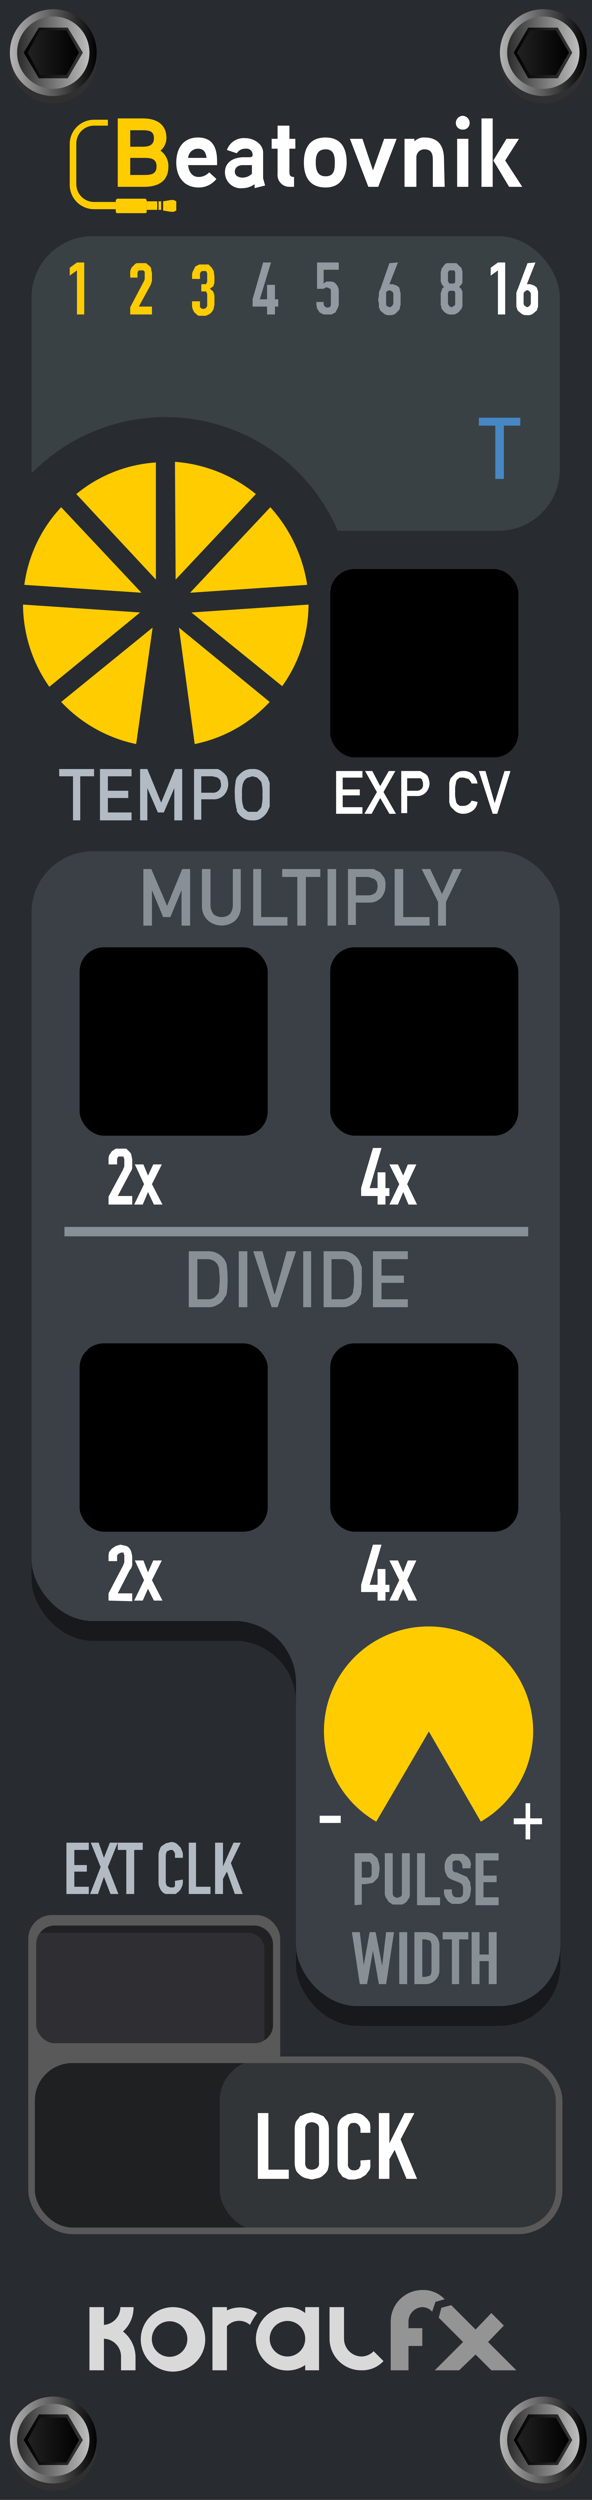 <svg xmlns="http://www.w3.org/2000/svg" xmlns:xlink="http://www.w3.org/1999/xlink" id="46c8937c-f5c7-4350-b6fe-427732c3d9c5" data-name="svg8" viewBox="0 0 90 380"><defs><linearGradient id="1056993a-c6a4-49e1-9ee4-580e5ce315fc" x1="1.46" x2="14.75" y1="8.02" y2="8.02" gradientUnits="userSpaceOnUse"><stop offset="0" stop-color="#b5b5b5"/><stop offset="1"/></linearGradient><linearGradient id="5a2e991b-d64e-405b-9c15-e305e610f7a7" x1="13.63" x2="2.59" y1="8.02" y2="8.02" gradientUnits="userSpaceOnUse"><stop offset="0" stop-color="#bfbfbf"/><stop offset="1" stop-color="#2b2b2b"/></linearGradient><linearGradient id="61b0220a-da7b-406e-8d3e-a7bd82f52a52" x1="12.58" x2="3.64" y1="8.02" y2="8.02" gradientUnits="userSpaceOnUse"><stop offset="0" stop-color="#363636"/><stop offset="1"/></linearGradient><linearGradient id="340747a4-b87b-4501-b72e-3bfd0583562d" x1="4.18" x2="12.03" y1="8.02" y2="8.02" gradientUnits="userSpaceOnUse"><stop offset="0" stop-color="#212121"/><stop offset="1"/></linearGradient><linearGradient id="2d253019-a8a1-4f6d-957c-9ccfbc89e0ca" x1="1.46" x2="14.75" y1="370.86" y2="370.86" xlink:href="#1056993a-c6a4-49e1-9ee4-580e5ce315fc"/><linearGradient id="8835551a-64e8-40aa-b76b-3891b1ad8e68" x1="13.63" x2="2.59" y1="370.86" y2="370.86" xlink:href="#5a2e991b-d64e-405b-9c15-e305e610f7a7"/><linearGradient id="e60f1308-b069-4374-960b-7465e64cec13" x1="12.58" x2="3.64" y1="370.86" y2="370.86" xlink:href="#61b0220a-da7b-406e-8d3e-a7bd82f52a52"/><linearGradient id="241f41e7-f877-4312-bad3-91a4d14b36ca" x1="4.18" x2="12.03" y1="370.86" y2="370.86" xlink:href="#340747a4-b87b-4501-b72e-3bfd0583562d"/><linearGradient id="8c436f99-dfa1-48de-95d7-9da2b2bd97e5" x1="75.92" x2="89.22" y1="8.02" y2="8.02" xlink:href="#1056993a-c6a4-49e1-9ee4-580e5ce315fc"/><linearGradient id="5a1c990e-93f6-4d4a-ac24-9049b4737f12" x1="88.09" x2="77.05" y1="8.02" y2="8.02" xlink:href="#5a2e991b-d64e-405b-9c15-e305e610f7a7"/><linearGradient id="04bc83fe-4fe8-49e4-a629-6cf69eef1d12" x1="87.04" x2="78.1" y1="8.02" y2="8.02" xlink:href="#61b0220a-da7b-406e-8d3e-a7bd82f52a52"/><linearGradient id="50cb1a2f-d490-452b-9bf9-f0b2adf5154a" x1="78.65" x2="86.49" y1="8.02" y2="8.02" xlink:href="#340747a4-b87b-4501-b72e-3bfd0583562d"/><linearGradient id="63727006-3f54-446f-ae9d-eb19141c6db5" x1="75.92" x2="89.22" y1="370.86" y2="370.86" xlink:href="#1056993a-c6a4-49e1-9ee4-580e5ce315fc"/><linearGradient id="d4e75a32-30f3-4360-a191-2aedc88aab47" x1="88.09" x2="77.05" y1="370.86" y2="370.86" xlink:href="#5a2e991b-d64e-405b-9c15-e305e610f7a7"/><linearGradient id="0f65dd72-3346-4815-a5b9-f725813d93da" x1="87.04" x2="78.1" y1="370.86" y2="370.86" xlink:href="#61b0220a-da7b-406e-8d3e-a7bd82f52a52"/><linearGradient id="01de687f-fc8c-4d13-b131-3facff884382" x1="78.65" x2="86.49" y1="370.86" y2="370.86" xlink:href="#340747a4-b87b-4501-b72e-3bfd0583562d"/></defs><title>Beatovnik-Dark</title><path id="b3d72ef1-ea1f-49b7-9af2-dbf1c3044c49" d="M0,0H90V380H0Z" data-name="rect817" transform="translate(0 0)" style="fill:#282c30"/><rect width="40.2" height="83.64" x="45" y="224.3" rx="9.3" ry="9.3" style="fill:#17191c"/><rect width="80.3" height="117.01" x="4.8" y="132.4" rx="9.3" ry="9.3" style="fill:#17191c"/><path d="M35.6,249.4a9.4,9.4,0,0,1,9.4,9.4v-9.4Z" transform="translate(0 0)" style="fill:#17191c"/><rect width="40.2" height="83.64" x="45" y="221.3" rx="9.3" ry="9.3" style="fill:#3b4047"/><rect width="80.3" height="117.01" x="4.8" y="129.4" rx="9.3" ry="9.3" style="fill:#3b4047"/><rect width="80.3" height="44.78" x="4.8" y="35.9" rx="9.3" ry="9.3" style="fill:#3a4145"/><rect width="28.6" height="28.63" x="12.1" y="204.2" rx="3.7" ry="3.7"/><rect width="28.6" height="28.63" x="50.2" y="204.2" rx="3.7" ry="3.7"/><path d="M51.1,117.2h4v1h-3V120h2.6v.9H52.1v1.8h3v1h-4Z" transform="translate(0 0)" style="fill:#fff"/><path d="M57.8,121.3l-1.3,2.4H55.4l1.9-3.3-1.8-3.2h1.1l1.2,2.3,1.3-2.3h1l-1.8,3.2,1.9,3.3h-1Z" transform="translate(0 0)" style="fill:#fff"/><path d="M61,117.2h2.9l.7.4a1,1,0,0,1,.5.6,2.9,2.9,0,0,1,.2.9,2.1,2.1,0,0,1-.5,1.3,1.8,1.8,0,0,1-1.5.6H61.9v2.6H61Zm.9,3h1.4a1,1,0,0,0,.8-.3.8.8,0,0,0,.2-.7.7.7,0,0,0-.1-.5c0-.2-.1-.3-.3-.4h-2Z" transform="translate(0 0)" style="fill:#fff"/><path d="M72.6,121.9a1.9,1.9,0,0,1-.7,1.3,2.4,2.4,0,0,1-1.4.5,2,2,0,0,1-1.3-.4l-.7-.7c0-.1-.1-.2-.1-.3s-.1-.2-.1-.4V119a6.4,6.4,0,0,1,.2-.7l.7-.7a2,2,0,0,1,1.3-.4,2,2,0,0,1,1.4.5,2.7,2.7,0,0,1,.7,1.4h-.9a1.8,1.8,0,0,0-.5-.7l-.7-.2h-.6l-.4.3a1.1,1.1,0,0,0-.2.6,3.5,3.5,0,0,0-.1,1.2,3.8,3.8,0,0,0,.1,1.3,1.1,1.1,0,0,0,.2.6l.4.3h.6a1.4,1.4,0,0,0,1.2-.8Z" transform="translate(0 0)" style="fill:#fff"/><path d="M72.8,117.2h1l1.4,4.9h0l1.5-4.9h.9l-2,6.5h-.7Z" transform="translate(0 0)" style="fill:#fff"/><path d="M10.1,287.9v-7.8h3.4v1.1H11.3v2.3h1.9v1H11.3v2.3h2.2v1.1Z" transform="translate(0 0)" style="fill:#b2bbc4"/><path d="M13.7,287.9l1.6-4.1-1.5-3.7H15l.8,2.3.9-2.3h1.2l-1.5,3.7,1.6,4.1H16.8l-1-2.6-.9,2.6Z" transform="translate(0 0)" style="fill:#b2bbc4"/><path d="M19.2,287.9v-6.7H17.9v-1.1h3.8v1.1H20.4v6.7Z" transform="translate(0 0)" style="fill:#b2bbc4"/><path d="M27.8,285.7v.5a1.9,1.9,0,0,1-.2.7,2.1,2.1,0,0,1-.4.6l-.5.4H25.3a.9.9,0,0,1-.6-.3,1.5,1.5,0,0,1-.4-.6,1.9,1.9,0,0,1-.2-.8v-4.4a2.5,2.5,0,0,1,.2-.7.9.9,0,0,1,.3-.5l.6-.4.8-.2a1.4,1.4,0,0,1,1.2.6.9.9,0,0,1,.4.6,1.4,1.4,0,0,1,.2.7v.5H26.6V282a.7.7,0,0,0-.2-.6c-.1-.2-.2-.2-.5-.2l-.5.2a1.4,1.4,0,0,0-.2.7v4a1.4,1.4,0,0,0,.2.6l.5.2h.5l.2-.2v-.8Z" transform="translate(0 0)" style="fill:#b2bbc4"/><path d="M28.7,287.9v-7.8h1.1v6.7H32v1.1Z" transform="translate(0 0)" style="fill:#b2bbc4"/><path d="M32.7,287.9v-7.8h1.2v3.6h0l1.6-3.6h1.1l-1.5,3.1,1.8,4.7H35.7l-1.2-3.4-.6,1.1v2.3Z" transform="translate(0 0)" style="fill:#b2bbc4"/><circle cx="8.1" cy="9.1" r="6.6" style="fill:#303030"/><circle cx="8.1" cy="8" r="6.6" style="fill:url(#1056993a-c6a4-49e1-9ee4-580e5ce315fc)"/><circle cx="8.1" cy="8" r="5.5" style="fill:url(#5a2e991b-d64e-405b-9c15-e305e610f7a7)"/><polygon points="10.3 4.2 5.9 4.2 3.6 8 5.9 11.9 10.3 11.9 12.6 8 10.3 4.2" style="fill:url(#61b0220a-da7b-406e-8d3e-a7bd82f52a52)"/><polygon points="10.1 4.6 6.1 4.6 4.2 8 6.1 11.4 10.1 11.4 12 8 10.1 4.6" style="fill:url(#340747a4-b87b-4501-b72e-3bfd0583562d)"/><circle cx="8.1" cy="372" r="6.6" style="fill:#303030"/><circle cx="8.1" cy="370.9" r="6.6" style="fill:url(#2d253019-a8a1-4f6d-957c-9ccfbc89e0ca)"/><circle cx="8.1" cy="370.9" r="5.5" style="fill:url(#8835551a-64e8-40aa-b76b-3891b1ad8e68)"/><polygon points="10.3 367 5.9 367 3.6 370.9 5.9 374.7 10.3 374.7 12.6 370.9 10.3 367" style="fill:url(#e60f1308-b069-4374-960b-7465e64cec13)"/><polygon points="10.1 367.5 6.1 367.5 4.2 370.9 6.1 374.3 10.1 374.3 12 370.9 10.1 367.5" style="fill:url(#241f41e7-f877-4312-bad3-91a4d14b36ca)"/><circle cx="82.6" cy="9.1" r="6.6" style="fill:#303030"/><circle cx="82.6" cy="8" r="6.6" style="fill:url(#8c436f99-dfa1-48de-95d7-9da2b2bd97e5)"/><circle cx="82.6" cy="8" r="5.5" style="fill:url(#5a1c990e-93f6-4d4a-ac24-9049b4737f12)"/><polygon points="84.8 4.2 80.3 4.2 78.1 8 80.3 11.9 84.8 11.9 87 8 84.8 4.2" style="fill:url(#04bc83fe-4fe8-49e4-a629-6cf69eef1d12)"/><polygon points="84.5 4.6 80.6 4.6 78.6 8 80.6 11.4 84.5 11.4 86.5 8 84.5 4.6" style="fill:url(#50cb1a2f-d490-452b-9bf9-f0b2adf5154a)"/><path d="M11.7,47.8V41.1l-1.1.8V40.7l1.1-.8h1.1v7.9Z" transform="translate(0 0)" style="fill:#fc0"/><path d="M19.8,47.8V46.7l2-3.8a1.7,1.7,0,0,0,.2-.5V41.3l-.2-.2h-.7a.8.8,0,0,0-.2.4v.7H19.8v-.6a1.5,1.5,0,0,1,.1-.7,1,1,0,0,1,.4-.5,1,1,0,0,1,.5-.4h1.4l.6.5a.8.8,0,0,1,.2.6,1.7,1.7,0,0,1,.1.7v.9c0,.1-.1.2-.1.3s-.1.3-.2.5l-1.7,3.1h2v1.2Z" transform="translate(0 0)" style="fill:#fc0"/><path d="M30.6,43.2h.7a.8.8,0,0,0,.2-.6v-1a.8.8,0,0,0-.2-.4h-.4c-.2,0-.3,0-.4.2a.4.4,0,0,0-.1.3v.7H29.2v-.7a1.4,1.4,0,0,1,.2-.6l.3-.6.6-.3h1.4l.4.4c.1.1.2.2.2.3l.2.3c0,.2.1.6.1,1.1v.6c0,.2-.1.3-.1.4s-.1.3-.2.3l-.4.3.4.3.2.3c0,.2.1.3.1.5v1.3c0,.2-.1.3-.1.5a.4.4,0,0,1-.1.3.3.3,0,0,0-.1.2c-.2.2-.3.4-.6.5a1.1,1.1,0,0,1-.8.2h-.6c-.2,0-.3-.1-.5-.3a1,1,0,0,1-.4-.5,1.5,1.5,0,0,1-.2-.8v-.6h1.2v.6c0,.2,0,.3.1.4a.6.6,0,0,0,1-.4V44.9a.8.8,0,0,0-.2-.6h-.7Z" transform="translate(0 0)" style="fill:#fc0"/><path d="M40.6,47.8V46.6H38.4V45.5L40,39.9h1.2l-1.7,5.6h1.1V43.3h1.2v2.2h.5v1.1h-.5v1.2Z" transform="translate(0 0)" style="fill:#9299a1"/><path d="M51.5,39.9V41H49.2v2.1l.4-.3h.6a1,1,0,0,1,.9.4,1.5,1.5,0,0,1,.4,1v2a1.4,1.4,0,0,1-.2.7l-.3.6-.6.3H49.2l-.6-.3-.4-.6c0-.2-.1-.4-.1-.7v-.3h1.1v.3a.6.6,0,0,0,1,.4c.1-.1.1-.2.1-.4V44.3c0-.2,0-.3-.1-.4l-.4-.2h-.2c-.1,0-.2,0-.2.1h-.1a.1.1,0,0,1-.1.1h-1V39.9Z" transform="translate(0 0)" style="fill:#9299a1"/><path d="M21.8,132.1H23l2.4,5.6,2.3-5.6h1.2v8.6H27.6v-5.4h0l-1.7,4.1H24.8l-1.7-4.1h0v5.4H21.8Z" transform="translate(0 0)" style="fill:#889096"/><path d="M30.7,132.1H32v5.5a2.2,2.2,0,0,0,.5,1.4,2,2,0,0,0,2.4,0,2.2,2.2,0,0,0,.5-1.4v-5.5h1.2v5.7a2.9,2.9,0,0,1-.8,2.1,3.2,3.2,0,0,1-4.2,0,2.9,2.9,0,0,1-.9-2.1Z" transform="translate(0 0)" style="fill:#889096"/><path d="M38.5,132.1h1.2v7.3h4v1.3H38.5Z" transform="translate(0 0)" style="fill:#889096"/><path d="M45.2,133.3H42.9v-1.2h5.8v1.2H46.5v7.4H45.2Z" transform="translate(0 0)" style="fill:#889096"/><path d="M49.8,132.1h1.3v8.6H49.8Z" transform="translate(0 0)" style="fill:#889096"/><path d="M52.9,132.1h3.9l1,.5.6.8a2.5,2.5,0,0,1,.2,1.2,2.8,2.8,0,0,1-.6,1.8,2.4,2.4,0,0,1-1.9.8h-2v3.4H52.9Zm1.2,4H56a1.8,1.8,0,0,0,1.1-.4,1.7,1.7,0,0,0,.3-1c0-.3-.1-.5-.1-.7l-.4-.4-.9-.3H54.1Z" transform="translate(0 0)" style="fill:#889096"/><path d="M60,132.1h1.3v7.3h4v1.3H60Z" transform="translate(0 0)" style="fill:#889096"/><path d="M66.6,137.1l-2.5-5h1.3l1.8,3.8,1.7-3.8h1.3l-2.4,5v3.6H66.6Z" transform="translate(0 0)" style="fill:#889096"/><path d="M16.5,243.3v-1.1l2.2-4.2.2-.5v-1a.4.4,0,0,0-.1-.3V236h-.4l-.4.2a.5.5,0,0,0-.2.4v.7H16.5v-.6a2.2,2.2,0,0,1,.1-.8l.4-.5.6-.4.7-.2.9.2a1,1,0,0,1,.5.4,1.3,1.3,0,0,1,.3.7,2.5,2.5,0,0,1,.1.8v1c0,.1-.1.2-.1.4l-.3.4-1.8,3.5h2.2v1.2Z" transform="translate(0 0)" style="fill:#fff"/><path d="M20.4,243.3l1.5-3.1-1.4-3h1.3l.7,1.8.8-1.8h1.3l-1.5,3,1.6,3.1H23.4l-.9-1.8-.8,1.8Z" transform="translate(0 0)" style="fill:#fff"/><path d="M48.6,277.1V276h3.2v1.1Z" transform="translate(0 0)" style="fill:#fff"/><path d="M79.9,276.4v-2.3h.7v2.3h1.8v.9H80.6v2.3h-.7v-2.3H78.1v-.9Z" transform="translate(0 0)" style="fill:#fff"/><path d="M57.4,243.3V242H54.9v-1.1l1.8-6.1H58l-1.8,6.1h1.2v-2.4h1.2v2.4h.6V242h-.6v1.3Z" transform="translate(0 0)" style="fill:#fff"/><path d="M59.2,243.3l1.5-3.1-1.5-3h1.3l.8,1.8.7-1.8h1.3l-1.4,3,1.5,3.1H62.1l-.8-1.8-.8,1.8Z" transform="translate(0 0)" style="fill:#fff"/><rect width="28.6" height="28.63" x="12.1" y="144" rx="3.7" ry="3.7"/><rect width="28.6" height="28.63" x="50.2" y="144" rx="3.7" ry="3.7"/><path d="M28.7,190.2h2.9a2.9,2.9,0,0,1,2.6,1.4,2.2,2.2,0,0,1,.3,1,18.1,18.1,0,0,1,0,3.8c0,.2-.1.3-.1.5l-.3.4a1.9,1.9,0,0,1-1,1,2.4,2.4,0,0,1-1.5.4H28.7Zm1.3,7.3h1.5a1.6,1.6,0,0,0,1.5-.7.9.9,0,0,0,.3-.7c0-.3.1-.8.1-1.6s-.1-1.3-.1-1.6a1.9,1.9,0,0,0-.3-.8,1.8,1.8,0,0,0-1.5-.7H30Z" transform="translate(0 0)" style="fill:#889096"/><path d="M36.3,190.2h1.3v8.5H36.3Z" transform="translate(0 0)" style="fill:#889096"/><path d="M38.5,190.2h1.4l1.8,6.5h.1l1.8-6.5H45l-2.8,8.5h-.9Z" transform="translate(0 0)" style="fill:#889096"/><path d="M46.1,190.2h1.2v8.5H46.1Z" transform="translate(0 0)" style="fill:#889096"/><path d="M49.2,190.2h2.9a2.9,2.9,0,0,1,2.5,1.4l.4,1v1.9a9.2,9.2,0,0,1-.1,1.9.9.9,0,0,1-.1.5l-.2.4a2.7,2.7,0,0,1-1.1,1,2.4,2.4,0,0,1-1.5.4H49.2Zm1.2,7.3h1.5a1.9,1.9,0,0,0,1.6-.7,1.4,1.4,0,0,0,.2-.7,6.2,6.2,0,0,0,.1-1.6,6.7,6.7,0,0,0-.1-1.6,1.1,1.1,0,0,0-.3-.8,1.7,1.7,0,0,0-1.5-.7H50.4Z" transform="translate(0 0)" style="fill:#889096"/><path d="M56.7,190.2H62v1.2H58v2.5h3.4V195H58v2.5h4v1.2H56.7Z" transform="translate(0 0)" style="fill:#889096"/><path d="M16.5,183.1v-1.2l2.2-4.1c.1-.3.2-.4.2-.6v-.9a.4.4,0,0,0-.1-.3v-.2h-.8a.8.8,0,0,0-.2.5v.7H16.5v-.7a1.7,1.7,0,0,1,.1-.7l.4-.6.6-.4h1.6l.5.5a.9.9,0,0,1,.3.7,1.9,1.9,0,0,1,.1.8v.9c0,.2-.1.3-.1.4l-.3.5-1.8,3.4h2.2v1.3Z" transform="translate(0 0)" style="fill:#fff"/><path d="M20.4,183.1l1.5-3.1-1.4-3h1.3l.7,1.7.8-1.7h1.3l-1.5,3,1.6,3.1H23.4l-.9-1.9-.8,1.9Z" transform="translate(0 0)" style="fill:#fff"/><path d="M57.4,183.1v-1.3H54.9v-1.2l1.8-6.1H58l-1.8,6.1h1.2v-2.4h1.2v2.4h.6v1.2h-.6v1.3Z" transform="translate(0 0)" style="fill:#fff"/><path d="M59.2,183.1l1.5-3.1-1.5-3h1.3l.8,1.7L62,177h1.3l-1.4,3,1.5,3.1H62.1l-.8-1.9-.8,1.9Z" transform="translate(0 0)" style="fill:#fff"/><path d="M60.5,39.9l-1.3,3.3h.5l.6.2.4.3a.4.4,0,0,0,.1.3v.3a.7.7,0,0,1,.1.5v1.4c0,.2,0,.3-.1.4v.3l-.2.3-.5.5a1.5,1.5,0,0,1-.9.2,1.1,1.1,0,0,1-.8-.2l-.6-.5c0-.1-.1-.2-.1-.3a.4.4,0,0,1-.1-.3v-.4c0-.2-.1-.4-.1-.6a3.5,3.5,0,0,1,.1-.6v-.4c0-.2,0-.3.1-.3a.4.4,0,0,1,.1-.3l1.4-4Zm-.7,4.8a.5.5,0,0,0-.2-.4l-.4-.2-.4.2c-.1.1-.1.2-.1.4v1.4c0,.2,0,.3.1.4l.4.2a.7.7,0,0,0,.6-.6Z" transform="translate(0 0)" style="fill:#9299a1"/><path d="M67,42v-.6c0-.1.1-.3.1-.4s.1-.2.1-.3l.2-.2a1.2,1.2,0,0,1,.5-.5h1.5l.5.5c.1.1.2.1.2.2a.4.4,0,0,1,.1.3.6.6,0,0,1,.1.4V43l-.2.3-.3.3.3.3.2.4v2.3a.4.4,0,0,0-.1.3l-.2.2a1.2,1.2,0,0,1-.5.5,1.1,1.1,0,0,1-.8.2,1.3,1.3,0,0,1-.9-.2,1.2,1.2,0,0,1-.5-.5l-.2-.2v-.3a.6.6,0,0,1-.1-.4V44.8a.9.9,0,0,1,.1-.5c0-.1.1-.2.1-.4l.3-.3-.3-.3c0-.1-.1-.2-.1-.3a.6.6,0,0,1-.1-.4Zm2.2-.5a.4.4,0,0,0-.2-.4h-.7a.8.8,0,0,0-.2.4v1.2l.2.4H69a.4.4,0,0,0,.2-.4Zm0,3.1a.4.4,0,0,0-.2-.4h-.7a.8.8,0,0,0-.2.4v1.5a.7.7,0,0,0,.6.6l.3-.2c.2-.1.2-.2.2-.4Z" transform="translate(0 0)" style="fill:#9299a1"/><rect width="37.3" height="30.88" x="4.8" y="291.6" rx="3.1" ry="3.1" style="fill:#595959;stroke:#595959;stroke-miterlimit:10"/><rect width="36" height="17.88" x="5.5" y="292.7" rx="2.8" ry="2.8" style="fill:#2f2f33"/><path d="M38.6,292.7H8.3a2.7,2.7,0,0,0-2.2,1.1H37.7a2.5,2.5,0,0,1,2.5,2.5v13.8a2.6,2.6,0,0,0,1.3-2.3V295.5A2.9,2.9,0,0,0,38.6,292.7Z" transform="translate(0 0)" style="fill:#212124"/><rect width="51.7" height="26" x="4.8" y="313.1" rx="6.2" ry="6.2" style="fill:#1e2021"/><path d="M75.7,47.8V41.1l-1.1.8V40.7l1.1-.8h1.1v7.9Z" transform="translate(0 0)" style="fill:#fff"/><path d="M81.4,39.9l-1.3,3.3h.5l.6.2.4.3c0,.1.1.2.1.3s.1.2.1.3v2.3c0,.1-.1.2-.1.3s-.1.2-.1.3l-.6.5a1.3,1.3,0,0,1-.9.2,1.2,1.2,0,0,1-.8-.2l-.6-.5c0-.1-.1-.2-.1-.3s-.1-.2-.1-.3v-2a.4.4,0,0,1,.1-.3.4.4,0,0,1,.1-.3l1.5-4Zm-.7,4.8a.7.7,0,0,0-.6-.6l-.3.2a.5.5,0,0,0-.2.4v1.4a.5.5,0,0,0,.2.4l.3.2a.7.7,0,0,0,.6-.6Z" transform="translate(0 0)" style="fill:#fff"/><path d="M75.3,64.7H72.8V63.5h6.3v1.2H76.6v8.1H75.3Z" transform="translate(0 0)" style="fill:#4787c4"/><circle cx="82.6" cy="372" r="6.6" style="fill:#303030"/><circle cx="82.6" cy="370.9" r="6.6" style="fill:url(#63727006-3f54-446f-ae9d-eb19141c6db5)"/><circle cx="82.6" cy="370.9" r="5.5" style="fill:url(#d4e75a32-30f3-4360-a191-2aedc88aab47)"/><polygon points="84.8 367 80.3 367 78.1 370.9 80.3 374.7 84.8 374.7 87 370.9 84.8 367" style="fill:url(#0f65dd72-3346-4815-a5b9-f725813d93da)"/><polygon points="84.5 367.5 80.6 367.5 78.6 370.9 80.6 374.3 84.5 374.3 86.5 370.9 84.5 367.5" style="fill:url(#01de687f-fc8c-4d13-b131-3facff884382)"/><path d="M53.9,289.6v-7.9h2.6l.6.5a1,1,0,0,1,.4.7,3.1,3.1,0,0,1,.2,1.1c0,.4-.1.7-.1.9s-.1.5-.3.7l-.6.6-1.1.2H55v3.1Zm1.1-6.8v2.6h1.1c.2,0,.3-.1.3-.2a.6.6,0,0,0,.1-.4v-1.1c0-.2,0-.3-.1-.4s-.1-.3-.2-.3H55Z" transform="translate(0 0)" style="fill:#889096"/><path d="M62.3,281.7v6.1a1.5,1.5,0,0,1-.1.7l-.4.6-.6.4H59.7l-.6-.4-.4-.6a1.4,1.4,0,0,1-.2-.7v-6.1h1.2v6a.8.8,0,0,0,.2.6l.5.2.5-.2c.2-.1.2-.3.2-.6v-6Z" transform="translate(0 0)" style="fill:#889096"/><path d="M63.4,289.6v-7.9h1.2v6.7h2.3v1.2Z" transform="translate(0 0)" style="fill:#889096"/><path d="M71.5,284H70.3v-.3a1.1,1.1,0,0,0-.2-.6.6.6,0,0,0-.6-.3h-.4l-.3.2v1.1a.4.4,0,0,0,.1.3l.2.2h.3l.9.4.7.3.3.5a.8.8,0,0,1,.2.6c0,.2.1.4.1.7s-.1.7-.1.9a2,2,0,0,1-.4.8c-.1.2-.4.3-.6.4a1.6,1.6,0,0,1-1,.2h-.8l-.6-.4-.4-.6a1.9,1.9,0,0,1-.2-.7v-.5h1.2v.4a1.4,1.4,0,0,0,.2.6.8.8,0,0,0,.6.2h.5l.3-.2c0-.1.1-.2.1-.4v-1a.4.4,0,0,1-.1-.3l-.2-.2-.4-.2-.8-.3c-.5-.2-.9-.4-1-.8a2.1,2.1,0,0,1-.3-1.2,1.9,1.9,0,0,1,.1-.8,1.6,1.6,0,0,1,.4-.7l.6-.5h1.7l.6.4a1.7,1.7,0,0,1,.6,1.2Z" transform="translate(0 0)" style="fill:#889096"/><path d="M72.3,289.6v-7.9h3.5v1.1H73.5v2.3h2v1h-2v2.3h2.3v1.2Z" transform="translate(0 0)" style="fill:#889096"/><path d="M59.9,293.7l-1.2,7.9H57.6l-.9-5.1h0l-.9,5.1H54.7l-1.2-7.9h1.2l.6,5h0l.9-5h.9l1,5.1h0l.6-5.1Z" transform="translate(0 0)" style="fill:#889096"/><path d="M60.7,301.6v-7.9h1.2v7.9Z" transform="translate(0 0)" style="fill:#889096"/><path d="M63,301.6v-7.9h1.7a2.1,2.1,0,0,1,1.6.6,2.1,2.1,0,0,1,.5,1.5v3.6a2.1,2.1,0,0,1-2.2,2.2Zm1.2-6.8v5.7h.5l.7-.2a1.5,1.5,0,0,0,.2-.8v-3.7a1.5,1.5,0,0,0-.2-.8l-.7-.2Z" transform="translate(0 0)" style="fill:#889096"/><path d="M68.7,301.6v-6.8H67.3v-1.1h3.9v1.1H69.8v6.8Z" transform="translate(0 0)" style="fill:#889096"/><path d="M71.7,301.6v-7.9h1.2v3.4h1.4v-3.4h1.2v7.9H74.3v-3.5H72.9v3.5Z" transform="translate(0 0)" style="fill:#889096"/><rect width="51.7" height="26" x="33.4" y="313.1" rx="6.2" ry="6.2" style="fill:#323538"/><path d="M39.2,331.2v-10h1.6v8.6h3.1v1.4Z" transform="translate(0 0)" style="fill:#fff"/><path d="M44.8,323.6a3.6,3.6,0,0,1,.2-1.1l.6-.8.9-.4.9-.2.9.2.9.4.6.8a3.6,3.6,0,0,1,.2,1.1v5.2a3.6,3.6,0,0,1-.2,1.1,2.2,2.2,0,0,1-.6.7,1.6,1.6,0,0,1-.9.5l-.9.2-.9-.2a2,2,0,0,1-.9-.5,2.2,2.2,0,0,1-.6-.7,3.6,3.6,0,0,1-.2-1.1Zm1.6,5.2a1,1,0,0,0,.3.8,1.3,1.3,0,0,0,1.4,0,.8.8,0,0,0,.4-.8v-5.2a.8.8,0,0,0-.4-.8,1.3,1.3,0,0,0-1.4,0,1,1,0,0,0-.3.8Z" transform="translate(0 0)" style="fill:#fff"/><path d="M56.3,328.3v.7a1.9,1.9,0,0,1-.1.8l-.6.8-.8.5-.9.2H53l-.9-.4-.6-.8a3.1,3.1,0,0,1-.2-1.1v-5.5a2.9,2.9,0,0,1,.2-.9,1.8,1.8,0,0,1,.5-.7l.8-.5,1-.2a2.1,2.1,0,0,1,1.8.7c.3.2.4.5.6.7a3.4,3.4,0,0,1,.1,1v.6H54.8v-.5a.9.9,0,0,0-.3-.7.8.8,0,0,0-.7-.3c-.4,0-.6.1-.7.3a1.1,1.1,0,0,0-.2.8v5.1a.8.8,0,0,0,.2.7.8.8,0,0,0,.7.3h.3l.4-.2c.1,0,.1-.2.2-.3a.7.7,0,0,0,.1-.5v-.5Z" transform="translate(0 0)" style="fill:#fff"/><path d="M57.6,331.2v-10h1.6v4.6h0l2.3-4.6H63l-2.1,4,2.5,6H61.8L60,326.8l-.8,1.4v3Z" transform="translate(0 0)" style="fill:#fff"/><rect width="80.2" height="26" x="4.8" y="313.1" rx="6.2" ry="6.2" style="fill:none;stroke:#595959;stroke-miterlimit:10"/><rect width="70.5" height="1.43" x="9.8" y="186.5" style="fill:#889096"/><path d="M25.2,63.4A28.5,28.5,0,0,0,0,78.5v26.8A28.5,28.5,0,1,0,25.2,63.4Z" transform="translate(0 0)" style="fill:#282c30"/><path d="M57.2,276.9l8-13.7h0l7.9,13.7a15.9,15.9,0,1,0-15.9,0Z" transform="translate(0 0)" style="fill:#fc0"/><rect width="28.6" height="28.63" x="50.2" y="86.5" rx="3.7" ry="3.7"/><path d="M11.1,118H9v-1.1h5.3V118H12.2v6.7H11.1Z" transform="translate(0 0)" style="fill:#b2bbc4"/><path d="M15.2,116.9H20V118H16.4v2.2h3.1v1.1H16.4v2.2H20v1.2H15.2Z" transform="translate(0 0)" style="fill:#b2bbc4"/><path d="M21.3,116.9h1.1l2.1,5.1,2.1-5.1h1.1v7.8H26.5v-4.9h0l-1.6,3.7H24l-1.6-3.7h0v4.9H21.3Z" transform="translate(0 0)" style="fill:#b2bbc4"/><path d="M29.5,116.9h3.6a2.5,2.5,0,0,1,.8.5,2.2,2.2,0,0,1,.6.7,3.6,3.6,0,0,1,.2,1.1,2.5,2.5,0,0,1-.6,1.6,2.1,2.1,0,0,1-1.7.7H30.6v3.1H29.5Zm1.1,3.6h1.7a1.2,1.2,0,0,0,1-.4,1.1,1.1,0,0,0,.3-.8c0-.3-.1-.5-.1-.7l-.4-.4-.8-.2H30.6Z" transform="translate(0 0)" style="fill:#b2bbc4"/><path d="M35.7,120.8a7.7,7.7,0,0,1,.1-1.8,1.9,1.9,0,0,1,.2-.8,3.8,3.8,0,0,1,.9-.9,2.4,2.4,0,0,1,1.5-.4,2,2,0,0,1,1.4.4,3.8,3.8,0,0,1,.9.9l.3.8v3.6l-.3.7a2.8,2.8,0,0,1-.9,1,2,2,0,0,1-1.4.4,2.4,2.4,0,0,1-1.5-.4,2.8,2.8,0,0,1-.9-1V123a.6.6,0,0,1-.1-.4A7.7,7.7,0,0,1,35.7,120.8Zm1.1,0a5.3,5.3,0,0,0,.1,1.5c.1.3.1.5.3.7l.5.4h1.4l.4-.4a.9.9,0,0,0,.3-.7,5.3,5.3,0,0,0,.1-1.5,6.2,6.2,0,0,0-.1-1.6.9.9,0,0,0-.3-.6l-.4-.4-.7-.2-.7.2a1,1,0,0,0-.5.4c-.2.2-.2.4-.3.6A6.2,6.2,0,0,0,36.8,120.8Z" transform="translate(0 0)" style="fill:#b2bbc4"/><path d="M17.6,31.8H14.3a3.7,3.7,0,0,1-3.7-3.7V21.9a3.7,3.7,0,0,1,3.7-3.7h2.1v.9H14.3a2.7,2.7,0,0,0-2.7,2.7V28a2.7,2.7,0,0,0,2.7,2.7h3.3Z" transform="translate(0 0)" style="fill:#fc0"/><rect width="1.6" height="1.3" x="22.3" y="30.6" style="fill:#fc0"/><path d="M22,32.4H17.8c-.1,0-.2-.1-.2-.3V30.5c0-.1.1-.2.2-.3H22a.3.3,0,0,1,.3.3v1.8C22.3,32.3,22.2,32.4,22,32.4Z" transform="translate(0 0)" style="fill:#fc0"/><rect width=".4" height="1.3" x="24.1" y="30.6" style="fill:#fc0"/><polygon points="26.4 30.4 26 30.4 24.8 30.6 24.8 32 26 32.2 26.4 32.2 26.8 32 26.8 30.6 26.4 30.4" style="fill:#fc0"/><path d="M21.9,28.4h-4V18h3.8c2,0,3.6.8,3.6,3a2.5,2.5,0,0,1-.9,1.9,2.9,2.9,0,0,1,1.2,2.4C25.6,27.6,24,28.4,21.9,28.4Zm-.2-8.6H19.8v2.5h1.9c.9,0,1.7-.2,1.7-1.3S22.6,19.8,21.7,19.8Zm.2,4.2H19.8v2.6h2.1c1,0,1.9-.1,1.9-1.3S22.9,24,21.9,24Z" transform="translate(0 0)" style="fill:#fc0"/><path d="M33,25.1H28.6c.1,1,.6,1.8,1.6,1.8a2.2,2.2,0,0,0,1.6-.7l1.1,1a3.4,3.4,0,0,1-2.7,1.3c-2.2,0-3.4-1.6-3.4-3.8s1.1-3.8,3.3-3.8S33,22.4,33,24.5ZM31.4,24c-.1-.8-.4-1.4-1.3-1.4A1.5,1.5,0,0,0,28.6,24Z" transform="translate(0 0)" style="fill:#fff"/><path d="M40.3,28.2l-1.6.4V28a3,3,0,0,1-1.8.6,2.4,2.4,0,0,1-2.7-2.4c0-1.3.9-2.2,2.7-2.3h1.1a.5.5,0,0,0,.4-.2v-.3a.9.9,0,0,0-1-.8,1.5,1.5,0,0,0-1.4.7l-1.5-.5A2.7,2.7,0,0,1,37.3,21c1.3,0,2.7.9,2.7,2.2v3.9Zm-2-3.1H36.9c-.6,0-1.2.3-1.2,1s.7.9,1.2.9a2,2,0,0,0,1.4-.6Z" transform="translate(0 0)" style="fill:#fff"/><path d="M44.9,22.6H44v3.6c0,.5.2.7.7.7v1.5H44a1.8,1.8,0,0,1-1.8-2V22.6h-.9V21.1h.9v-2H44v2h.9Z" transform="translate(0 0)" style="fill:#fff"/><path d="M49.5,28.5c-2.4,0-3.3-1.6-3.3-3.8s.9-3.8,3.3-3.8,3.2,1.7,3.2,3.8S51.8,28.5,49.5,28.5Zm0-5.8c-1.3,0-1.5,1-1.5,2s.2,2.1,1.5,2.1,1.4-1,1.4-2.1S50.7,22.7,49.5,22.7Z" transform="translate(0 0)" style="fill:#fff"/><path d="M60.3,21.1l-2.8,7.3H56l-2.8-7.3h1.9l1.6,4.8,1.7-4.8Z" transform="translate(0 0)" style="fill:#fff"/><path d="M67.6,28.4H65.8V24.3c0-.9-.2-1.6-1.3-1.6a1.2,1.2,0,0,0-1.2,1.2v4.5H61.5V21.1H63v.4a2,2,0,0,1,1.5-.6c2.2,0,3,1.3,3,3.4Z" transform="translate(0 0)" style="fill:#fff"/><path d="M70.3,19.7a1,1,0,0,1-1-1,1.1,1.1,0,0,1,1-1.1,1.1,1.1,0,0,1,1.1,1.1A1,1,0,0,1,70.3,19.7Zm.9,8.7H69.5V21.1h1.7Z" transform="translate(0 0)" style="fill:#fff"/><path d="M74.9,28.4H73.2V18h1.7Zm4.5,0h-2l-2.4-4,2-3.3h1.9l-2.1,3.3Z" transform="translate(0 0)" style="fill:#fff"/><path d="M35.6,246.4a9.4,9.4,0,0,1,9.4,9.4v-9.4Z" transform="translate(0 0)" style="fill:#3b4047"/><path d="M26.3,350.7a4.9,4.9,0,0,0-4.9,4.8,4.9,4.9,0,1,0,4.9-4.8Zm0,7.5a2.7,2.7,0,1,1,0-5.3,2.7,2.7,0,0,1,0,5.3Z" transform="translate(0 0)" style="fill:#d9d9d9"/><path d="M46.4,350.7v.9a4.2,4.2,0,0,0-2.7-.9,4.9,4.9,0,0,0-4.8,4.8,4.8,4.8,0,0,0,7.5,4v.8h2.1v-9.6Zm-2.7,7.5a2.7,2.7,0,1,1,2.7-2.7A2.7,2.7,0,0,1,43.7,358.2Z" transform="translate(0 0)" style="fill:#d9d9d9"/><path d="M18.7,354.4a4.9,4.9,0,0,0,1.6-3.7h-2a2.7,2.7,0,0,1-2.5,2.7h0v-2.7H13.6v9.6h2.2v-4.8h0a2.7,2.7,0,0,1,2.6,2.7v2.1h2.2v-2.1A5,5,0,0,0,18.7,354.4Z" transform="translate(0 0)" style="fill:#d9d9d9"/><path d="M39.1,351.6a4.5,4.5,0,0,0-4.6-.4v-.5H32.3v9.6h2.2v-6.7a2.5,2.5,0,0,1,3.5-.2A10.8,10.8,0,0,1,39.1,351.6Z" transform="translate(0 0)" style="fill:#d9d9d9"/><path d="M56.8,357.4a2.6,2.6,0,0,1-1.9.8,2.7,2.7,0,0,1-2.6-2.7v-4.8H50.1v4.8a4.8,4.8,0,0,0,4.8,4.8,4.4,4.4,0,0,0,3.4-1.4Z" transform="translate(0 0)" style="fill:#d9d9d9"/><polygon points="76.6 353.5 74.7 351.6 72.3 354.1 69.8 351.6 69.8 351.6 69.8 351.6 69.8 351.6 68.6 350.4 67.1 350.8 66.7 352.3 70.4 356 66.1 360.3 69.8 360.3 72.3 357.9 74.7 360.3 78.5 360.3 74.2 356 76.6 353.5" style="fill:#949494"/><path d="M64.2,348.1a4.8,4.8,0,0,0-4.8,4.8v7.4h2.7v-3.7h2.1v-2.7H62.1v-1a2.2,2.2,0,0,1,2.1-2.2,2,2,0,0,1,1.5.7l.5-1.5,1.4-.4h0A4.4,4.4,0,0,0,64.2,348.1Z" transform="translate(0 0)" style="fill:#949494"/><path d="M21.3,93.1,3.5,91.9a21.9,21.9,0,0,0,4,12.5Z" transform="translate(0 0)" style="fill:#fc0"/><path d="M9.3,77.1A21.4,21.4,0,0,0,3.7,88.9l17.8,1.2Z" transform="translate(0 0)" style="fill:#fc0"/><path d="M41.1,77.1l-12.2,13,17.8-1.2A22.8,22.8,0,0,0,41.1,77.1Z" transform="translate(0 0)" style="fill:#fc0"/><path d="M23.7,88.1V70.3a21.2,21.2,0,0,0-12.1,4.8Z" transform="translate(0 0)" style="fill:#fc0"/><path d="M23.2,95.4,9.3,106.7a21.7,21.7,0,0,0,11.4,6.4Z" transform="translate(0 0)" style="fill:#fc0"/><path d="M26.7,88.1l12.2-13a22.1,22.1,0,0,0-12.3-4.9Z" transform="translate(0 0)" style="fill:#fc0"/><path d="M27.2,95.4l2.4,17.7A21.3,21.3,0,0,0,41,106.7Z" transform="translate(0 0)" style="fill:#fc0"/><path d="M46.9,91.9,29.1,93.1l13.8,11.2A21.3,21.3,0,0,0,46.9,91.9Z" transform="translate(0 0)" style="fill:#fc0"/></svg>